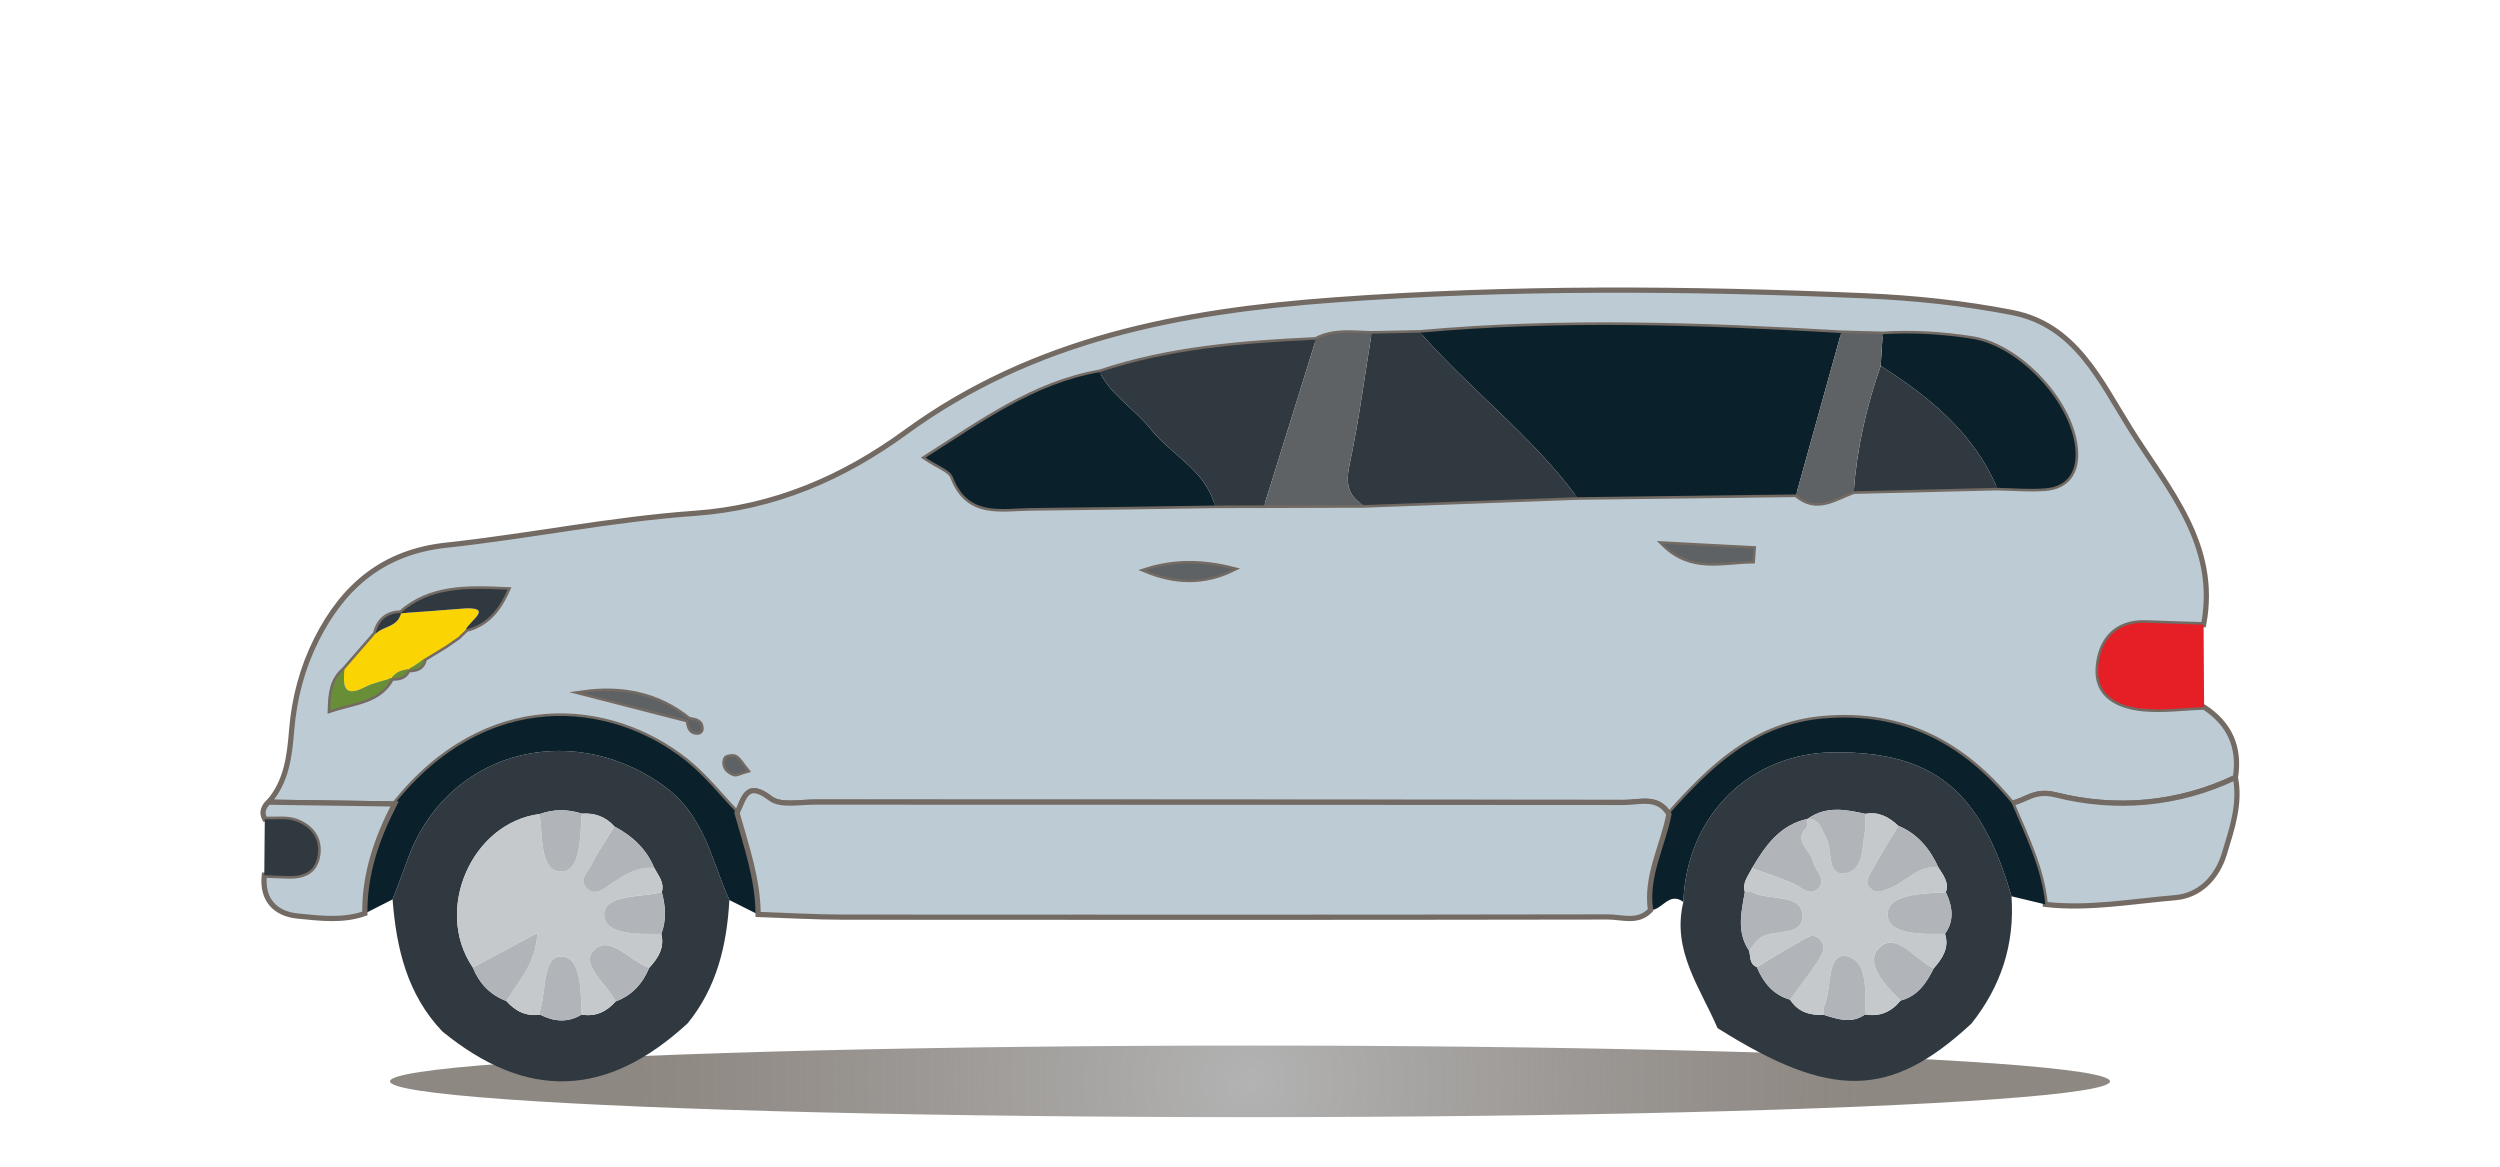 <?xml version="1.0" encoding="utf-8"?>
<!-- Generator: Adobe Illustrator 25.4.1, SVG Export Plug-In . SVG Version: 6.00 Build 0)  -->
<svg version="1.1" id="Layer_1" xmlns="http://www.w3.org/2000/svg" xmlns:xlink="http://www.w3.org/1999/xlink" x="0px" y="0px"
	 width="120px" height="56px" viewBox="0 0 120 56" style="enable-background:new 0 0 120 56;" xml:space="preserve">
<style type="text/css">
	.st0{fill:url(#SVGID_1_);}
	.st1{fill:#BDCCD4;stroke:#726A63;stroke-width:0.25;stroke-miterlimit:10;}
	.st2{fill:#303940;}
	.st3{fill:#0A212B;}
	.st4{fill:#E61E26;}
	.st5{fill:#5E6265;}
	.st6{fill:#FBD404;}
	.st7{fill:#688E37;}
	.st8{fill:#C5C9CC;}
	.st9{fill:#B1B4B8;}
</style>
<g>
	<radialGradient id="SVGID_1_" cx="60" cy="51.905" r="29.214" gradientUnits="userSpaceOnUse">
		<stop  offset="0" style="stop-color:#B3B3B3"/>
		<stop  offset="1" style="stop-color:#726A63;stop-opacity:0.8"/>
	</radialGradient>
	<ellipse class="st0" cx="60" cy="51.905" rx="41.279" ry="1.718"/>
	<g>
		<path class="st1" d="M105.797,33.941c1.229,0.802,1.729,1.928,1.505,3.377
			c-2.77,1.321-5.765,1.554-8.613,0.839c-1.067-0.268-1.432,0.278-2.124,0.394
			c-2.333-2.857-5.219-4.39-9.029-4.066c-3.301,0.28-5.41,2.327-7.426,4.598
			c-0.524-0.894-1.398-0.565-2.139-0.565c-12.957-0.016-25.914-0.01-38.872-0.018
			c-0.718-0-1.644,0.19-2.114-0.173c-1.171-0.905-1.271,0.03-1.608,0.696
			c-0.812-0.84-1.542-1.782-2.449-2.503c-3.67-2.914-9.599-3.449-13.987,2.07
			c-2.017-0.028-4.034-0.057-6.051-0.085c0.871-0.992,1.009-2.226,1.109-3.459
			c0.124-1.528,0.508-2.986,1.192-4.348c1.291-2.567,3.214-4.205,6.222-4.529
			c3.985-0.43,7.935-1.245,11.926-1.529c3.839-0.273,7.137-1.711,10.131-3.895
			c6.164-4.496,13.235-5.813,20.61-6.352c8.481-0.62,16.966-0.557,25.443-0.196
			c2.342,0.1,4.742,0.351,7.061,0.804c3.027,0.591,4.204,3.228,5.663,5.565
			c1.823,2.918,4.252,5.565,3.526,9.419c-0.911-0.031-1.822-0.049-2.732-0.09
			c-1.48-0.067-2.216,0.844-2.326,2.111c-0.121,1.396,0.99,1.903,2.163,2.015
			C103.839,34.111,104.823,33.976,105.797,33.941z M21.966,30.608
			c0.142-0.137,0.284-0.275,0.425-0.412l-0.017,0.017
			c0.927-0.246,1.508-0.834,1.987-1.907c-1.992-0.092-3.701-0.135-5.146,1.132
			l0.03-0.018c-0.664,0.015-1.065,0.352-1.219,0.993
			c-0.501,0.576-1.002,1.151-1.503,1.727c-0.582,0.499-0.649,1.142-0.67,1.946
			c1.18-0.4,2.358-0.404,2.955-1.542l-0.003,0.005
			c0.338,0.009,0.648-0.038,0.79-0.409l-0.005,0.007
			c0.384,0.01,0.704-0.076,0.779-0.524c0.34-0.208,0.681-0.416,1.021-0.624
			c0.202-0.14,0.404-0.28,0.606-0.42L21.966,30.608z M33.024,34.561
			c0.059,0.289,0.079,0.615,0.503,0.582c0.046-0.004,0.121-0.077,0.124-0.122
			c0.028-0.429-0.309-0.431-0.592-0.493c-1.495-1.204-3.218-1.531-5.095-1.268
			C29.65,33.694,31.336,34.128,33.024,34.561z M88.978,23.583
			c2.294-0.056,4.589-0.112,6.883-0.168c0.783,0.013,1.572,0.092,2.347,0.023
			c1.02-0.091,1.468-0.785,1.42-1.756c-0.115-2.304-2.677-5.06-4.965-5.42
			c-1.425-0.224-2.853-0.31-4.293-0.221c-0.665-0.018-1.33-0.037-1.994-0.055
			c-6.733-0.389-13.467-0.625-20.201-0.018c-0.78,0.016-1.56,0.033-2.34,0.048
			c-0.903-0.02-1.82-0.169-2.672,0.289c-3.515,0.162-7.014,0.436-10.385,1.561
			c-3.162,0.554-5.654,2.391-8.35,4.102c0.59,0.403,1.173,0.581,1.307,0.93
			c0.734,1.914,2.322,1.504,3.764,1.49c2.938-0.028,5.875-0.08,8.813-0.122
			c0.79-0.002,1.58-0.004,2.371-0.005c1.587-0.005,3.175-0.01,4.762-0.014
			c3.418-0.127,6.836-0.253,10.254-0.38c3.506-0.044,7.012-0.088,10.519-0.131
			C87.187,24.589,88.073,23.914,88.978,23.583z M79.85,26.111
			c1.343,1.331,2.823,0.823,4.266,0.812c0.014-0.195,0.027-0.391,0.041-0.586
			C82.722,26.261,81.286,26.186,79.85,26.111z M55.006,27.376
			c1.39,0.576,2.777,0.622,4.159-0.051C57.777,26.973,56.39,26.929,55.006,27.376
			z M35.834,36.981c-0.223-0.277-0.341-0.502-0.527-0.625
			c-0.105-0.07-0.437-0.017-0.468,0.06c-0.143,0.358,0.081,0.604,0.392,0.72
			C35.353,37.182,35.536,37.064,35.834,36.981z"/>
		<path class="st2" d="M33.006,49.121c-3.895,3.58-7.709,3.706-11.774,0.388
			c-1.688-1.776-2.208-3.993-2.389-6.338c0.231-0.611,0.477-1.216,0.691-1.833
			c1.8-5.193,7.687-6.836,12.194-3.714c2.115,1.465,2.389,3.612,3.282,5.579
			C34.889,45.361,34.41,47.398,33.006,49.121z M22.696,46.441
			c0.31,0.76,0.827,1.313,1.606,1.605c0.432,0.488,0.953,0.756,1.622,0.657
			c0.665,0.335,1.329,0.403,1.993-0.005c0.672,0.119,1.199-0.137,1.635-0.629
			c0.786-0.29,1.293-0.857,1.61-1.615c0.426-0.458,0.745-0.954,0.581-1.623
			c0.252-0.667,0.204-1.337,0.024-2.009c0.137-0.467-0.172-0.794-0.362-1.158
			c-0.378-0.913-1.053-1.541-1.912-1.991c-0.415-0.469-0.941-0.656-1.557-0.616
			c-0.679-0.22-1.356-0.224-2.03,0.018
			C22.667,39.481,20.798,43.656,22.696,46.441z"/>
		<path class="st2" d="M94.629,49.132c-3.897,3.607-6.727,3.657-12.188,0.216
			c-0.83-1.94-2.21-3.732-1.639-6.052c0.143-4.144,3.204-7.17,7.267-7.186
			c4.741-0.019,7.009,1.829,8.483,6.912C96.713,45.311,96.053,47.342,94.629,49.132
			z M86.777,39.3l-0.014,0.007c-1.333,0.289-2.03,1.294-2.665,2.367
			c-0.172,0.362-0.482,0.682-0.344,1.138c-0.169,0.96-0.409,1.925,0.207,2.827
			c0.069,0.287,0.006,0.636,0.368,0.785c0.315,0.743,0.782,1.331,1.598,1.561
			c0.377,0.591,0.944,0.763,1.605,0.725c0.666,0.206,1.333,0.45,1.993-0.017
			c0.704,0.125,1.263-0.122,1.705-0.667c0.821-0.211,1.235-0.843,1.586-1.539
			c0.412-0.478,0.765-0.976,0.544-1.661c0.469-0.657,0.353-1.326,0.041-1.998
			c0.161-0.473-0.123-0.814-0.348-1.172c-0.411-0.897-0.994-1.627-1.935-2.016
			c-0.443-0.417-0.938-0.693-1.576-0.573C88.596,38.857,87.652,38.673,86.777,39.3
			z"/>
		<path class="st1" d="M96.564,38.551c0.692-0.115,1.057-0.662,2.124-0.394
			c2.848,0.715,5.843,0.482,8.613-0.839c0.246,1.278-0.171,2.472-0.528,3.653
			c-0.347,1.148-1.18,2.019-2.361,2.117c-2.071,0.173-4.142,0.56-6.237,0.323
			C98.003,41.67,97.228,40.129,96.564,38.551z"/>
		<path class="st3" d="M35.01,43.203c-0.894-1.967-1.167-4.114-3.282-5.579
			c-4.507-3.122-10.394-1.479-12.194,3.714c-0.214,0.617-0.46,1.222-0.691,1.833
			c-0.444,0.226-0.888,0.451-1.332,0.677c-0.022-1.888,0.575-3.608,1.427-5.258
			c4.389-5.519,10.317-4.985,13.987-2.07c0.907,0.72,1.638,1.662,2.449,2.502
			c0.451,1.6,1.006,3.18,1.014,4.873C35.93,43.664,35.47,43.434,35.01,43.203z
			"/>
		<path class="st3" d="M96.564,38.551c0.664,1.578,1.438,3.119,1.612,4.86
			c-0.541-0.13-1.083-0.259-1.624-0.389c-1.475-5.083-3.743-6.931-8.483-6.912
			c-4.063,0.016-7.124,3.043-7.267,7.186c-0.686-0.522-1.017,0.4-1.577,0.388
			c-0.24-1.637,0.588-3.068,0.884-4.601c2.016-2.271,4.125-4.318,7.426-4.598
			C91.345,34.161,94.231,35.694,96.564,38.551z"/>
		<path class="st1" d="M18.939,38.59c-0.852,1.65-1.45,3.37-1.427,5.258
			c-1.059,0.374-2.161,0.226-3.221,0.123c-1.063-0.104-1.731-0.767-1.605-1.963
			c0.383,0.015,0.766,0.034,1.15,0.043c0.709,0.017,1.283-0.194,1.412-0.983
			c0.135-0.827-0.33-1.383-1.026-1.644c-0.453-0.169-1.004-0.077-1.511-0.103
			c-0.171-0.323-0.072-0.586,0.178-0.817
			C14.905,38.533,16.922,38.562,18.939,38.59z"/>
		<path class="st4" d="M105.797,33.941c-0.974,0.035-1.958,0.17-2.92,0.079
			c-1.173-0.111-2.284-0.619-2.163-2.015c0.11-1.267,0.846-2.178,2.326-2.111
			c0.91,0.041,1.821,0.06,2.732,0.09
			C105.78,31.304,105.789,32.623,105.797,33.941z"/>
		<path class="st2" d="M12.71,39.322c0.507,0.025,1.058-0.067,1.511,0.103
			c0.696,0.26,1.161,0.816,1.026,1.644c-0.128,0.789-0.703,1-1.412,0.983
			c-0.383-0.009-0.766-0.028-1.15-0.043
			C12.694,41.113,12.702,40.218,12.71,39.322z"/>
		<path class="st1" d="M80.109,39.083c-0.296,1.533-1.124,2.965-0.884,4.601
			c-0.593,0.639-1.364,0.328-2.045,0.329c-12.224,0.021-24.448,0.02-36.672,0.01
			c-1.373-0.001-2.745-0.084-4.118-0.129c-0.008-1.693-0.563-3.273-1.014-4.873
			c0.337-0.665,0.437-1.599,1.608-0.695c0.47,0.363,1.396,0.172,2.114,0.173
			c12.957,0.008,25.914,0.002,38.872,0.018
			C78.71,38.518,79.585,38.188,80.109,39.083z"/>
		<path class="st3" d="M86.216,23.732c-3.506,0.044-7.012,0.088-10.518,0.133
			c-2.173-2.952-5.13-5.156-7.524-7.898c6.734-0.607,13.468-0.371,20.2,0.018
			C87.655,18.567,86.936,21.15,86.216,23.732z"/>
		<path class="st2" d="M68.175,15.967c2.393,2.742,5.351,4.946,7.524,7.898
			c-3.418,0.127-6.836,0.253-10.255,0.38c-0.783-0.47-0.85-1.081-0.661-1.967
			c0.442-2.068,0.712-4.172,1.051-6.262
			C66.614,16,67.395,15.983,68.175,15.967z"/>
		<path class="st3" d="M58.311,24.265c-2.937,0.042-5.875,0.094-8.813,0.122
			c-1.442,0.014-3.03,0.424-3.764-1.49c-0.134-0.35-0.717-0.527-1.307-0.93
			c2.696-1.711,5.188-3.548,8.35-4.102c0.584,1.128,1.697,1.78,2.462,2.74
			C56.233,21.851,57.862,22.565,58.311,24.265z"/>
		<path class="st2" d="M58.311,24.265c-0.449-1.7-2.078-2.414-3.071-3.66
			c-0.765-0.96-1.878-1.612-2.462-2.74c3.371-1.125,6.869-1.399,10.384-1.56
			c-0.827,2.652-1.654,5.303-2.48,7.955C59.891,24.261,59.101,24.263,58.311,24.265
			z"/>
		<path class="st3" d="M90.37,16.041c1.439-0.089,2.867-0.004,4.293,0.221
			c2.288,0.36,4.851,3.116,4.965,5.42c0.048,0.971-0.4,1.665-1.42,1.756
			c-0.776,0.069-1.564-0.01-2.347-0.022c-1.131-2.649-3.244-4.361-5.588-5.852
			C90.306,17.056,90.338,16.549,90.37,16.041z"/>
		<path class="st5" d="M60.682,24.259c0.826-2.651,1.653-5.303,2.48-7.955
			c0.852-0.458,1.769-0.309,2.673-0.289c-0.339,2.09-0.609,4.195-1.051,6.262
			c-0.19,0.886-0.122,1.497,0.661,1.967C63.856,24.25,62.269,24.255,60.682,24.259
			z"/>
		<path class="st2" d="M90.273,17.563c2.344,1.491,4.457,3.203,5.588,5.852
			c-2.294,0.056-4.588,0.112-6.882,0.167
			C89.134,21.516,89.587,19.515,90.273,17.563z"/>
		<path class="st5" d="M90.273,17.563c-0.686,1.951-1.14,3.952-1.294,6.019
			c-0.906,0.331-1.792,1.006-2.763,0.15c0.719-2.583,1.438-5.166,2.158-7.748
			c0.665,0.019,1.33,0.037,1.995,0.056
			C90.338,16.549,90.306,17.056,90.273,17.563z"/>
		<path class="st6" d="M21.391,30.998c-0.34,0.208-0.681,0.416-1.021,0.625
			c-0.26,0.175-0.519,0.349-0.779,0.524l0.005-0.007
			c-0.332,0.003-0.611,0.11-0.79,0.409l0.003-0.005
			c-0.432,0.14-0.892,0.225-1.29,0.431c-1.057,0.547-1.042-0.108-0.995-0.835
			c0.501-0.576,1.002-1.151,1.503-1.727c0.382-0.361,1.093-0.318,1.218-0.993
			l-0.03,0.018c0.956-0.071,1.913-0.13,2.867-0.214
			c1.762-0.155,0.405,0.598,0.292,0.989l0.017-0.016
			c-0.142,0.137-0.284,0.275-0.425,0.412c0,0,0.032-0.03,0.031-0.03
			C21.795,30.718,21.593,30.858,21.391,30.998z"/>
		<path class="st2" d="M22.375,30.212c0.113-0.391,1.471-1.144-0.292-0.989
			c-0.955,0.084-1.911,0.143-2.867,0.214c1.445-1.267,3.154-1.224,5.146-1.132
			C23.883,29.378,23.302,29.967,22.375,30.212z"/>
		<path class="st5" d="M79.85,26.111c1.436,0.075,2.871,0.15,4.307,0.225
			c-0.014,0.195-0.028,0.391-0.041,0.586C82.673,26.933,81.193,27.442,79.85,26.111
			z"/>
		<path class="st5" d="M55.006,27.376c1.384-0.447,2.771-0.403,4.159-0.051
			C57.783,27.998,56.396,27.953,55.006,27.376z"/>
		<path class="st5" d="M33.023,34.562c-1.687-0.434-3.374-0.868-5.06-1.302
			c1.877-0.264,3.6,0.063,5.095,1.268L33.023,34.562z"/>
		<path class="st7" d="M16.525,32.14c-0.047,0.727-0.061,1.382,0.995,0.835
			c0.398-0.206,0.858-0.291,1.29-0.431c-0.597,1.138-1.775,1.142-2.955,1.542
			C15.875,33.282,15.943,32.638,16.525,32.14z"/>
		<path class="st5" d="M35.834,36.981c-0.298,0.083-0.481,0.201-0.603,0.155
			c-0.311-0.117-0.535-0.363-0.392-0.72c0.031-0.077,0.363-0.129,0.468-0.06
			C35.493,36.479,35.611,36.704,35.834,36.981z"/>
		<path class="st5" d="M33.058,34.527c0.283,0.063,0.621,0.065,0.592,0.493
			c-0.003,0.045-0.078,0.119-0.124,0.122c-0.424,0.034-0.444-0.292-0.503-0.581
			C33.023,34.562,33.058,34.527,33.058,34.527z"/>
		<path class="st2" d="M19.246,29.42c-0.126,0.675-0.836,0.632-1.218,0.993
			C18.181,29.772,18.582,29.435,19.246,29.42z"/>
		<path class="st7" d="M19.591,32.147c0.259-0.174,0.519-0.349,0.779-0.524
			C20.295,32.071,19.976,32.157,19.591,32.147z"/>
		<path class="st7" d="M18.807,32.548c0.179-0.299,0.458-0.405,0.79-0.409
			C19.455,32.511,19.145,32.557,18.807,32.548z"/>
		<path class="st2" d="M21.391,30.998c0.202-0.14,0.404-0.28,0.606-0.42
			C21.796,30.718,21.593,30.858,21.391,30.998z"/>
		<path class="st2" d="M21.966,30.608c0.142-0.137,0.283-0.275,0.425-0.412
			C22.25,30.333,22.108,30.47,21.966,30.608z"/>
		<path class="st8" d="M29.552,48.068c-0.436,0.492-0.963,0.749-1.635,0.629
			c-0.044-1.066,0.011-2.72-0.943-2.786c-0.935-0.065-0.751,1.656-1.047,2.597
			c-0.019,0.059-0.003,0.129-0.003,0.193c-0.669,0.098-1.191-0.169-1.622-0.657
			c0.592-0.957,1.427-1.808,1.49-3.264c-1.164,0.624-2.13,1.142-3.096,1.659
			c-1.898-2.785-0.03-6.96,3.208-7.368c0.149,1.042,0.002,2.759,1.027,2.759
			c0.979,0.001,0.896-1.719,1.003-2.777c0.616-0.04,1.142,0.147,1.557,0.616
			c-0.37,0.606-0.779,1.192-1.096,1.825c-0.179,0.357-0.679,0.775-0.166,1.191
			c0.355,0.288,0.722,0,1.045-0.225c0.641-0.447,1.292-0.875,2.13-0.801
			c0.19,0.364,0.499,0.691,0.362,1.158c-1.009,0.27-2.778,0.1-2.766,1.07
			c0.012,1.018,1.674,0.937,2.743,0.939c0.164,0.669-0.155,1.165-0.581,1.623
			c-0.916-0.316-1.914-1.617-2.658-0.845
			C27.836,46.299,29.131,47.236,29.552,48.068z"/>
		<path class="st9" d="M31.403,41.663c-0.838-0.074-1.489,0.354-2.13,0.801
			c-0.323,0.225-0.689,0.513-1.045,0.225c-0.513-0.416-0.012-0.834,0.166-1.191
			c0.316-0.633,0.726-1.219,1.096-1.825
			C30.351,40.122,31.025,40.75,31.403,41.663z"/>
		<path class="st9" d="M25.924,48.703c0-0.065-0.016-0.135,0.003-0.193
			c0.296-0.941,0.112-2.662,1.047-2.597c0.955,0.066,0.899,1.719,0.943,2.786
			C27.254,49.106,26.589,49.038,25.924,48.703z"/>
		<path class="st9" d="M22.696,46.441c0.966-0.518,1.932-1.036,3.096-1.659
			c-0.063,1.456-0.898,2.307-1.49,3.264C23.523,47.754,23.006,47.201,22.696,46.441
			z"/>
		<path class="st9" d="M27.934,39.056c-0.107,1.058-0.024,2.777-1.003,2.777
			c-1.026-0.001-0.879-1.717-1.027-2.759C26.579,38.832,27.255,38.835,27.934,39.056
			z"/>
		<path class="st9" d="M31.742,44.83c-1.069-0.003-2.731,0.079-2.743-0.939
			c-0.011-0.97,1.758-0.8,2.766-1.07C31.946,43.493,31.994,44.163,31.742,44.83
			z"/>
		<path class="st9" d="M29.552,48.068c-0.42-0.833-1.715-1.769-1.049-2.461
			c0.744-0.772,1.742,0.53,2.658,0.845C30.845,47.211,30.338,47.779,29.552,48.068
			z"/>
		<path class="st8" d="M83.753,42.811c-0.137-0.456,0.173-0.776,0.344-1.138
			c0.667,0.244,1.348,0.454,1.995,0.743c0.404,0.18,0.802,0.647,1.206,0.198
			c0.383-0.426-0.18-0.816-0.263-1.236c-0.112-0.564-1.018-0.999-0.285-1.703
			c0.021,0.045,0.034,0.096,0.065,0.132c0.019,0.022,0.064,0.02,0.098,0.029
			c-0.055-0.053-0.11-0.106-0.165-0.159c0.008-0.124,0.012-0.248,0.014-0.372
			l0.014-0.007c0.585,0.014,0.637,0.488,0.868,0.882
			c0.346,0.588-0.001,1.82,0.872,1.737c0.959-0.09,0.854-1.274,1.004-2.072
			c0.048-0.253,0.016-0.52,0.021-0.781c0.638-0.12,1.133,0.156,1.576,0.573
			c-0.401,0.672-0.825,1.331-1.193,2.02c-0.166,0.311-0.528,0.687-0.086,1.034
			c0.289,0.227,0.611,0.039,0.917-0.084c0.77-0.309,1.332-1.118,2.297-0.955
			c0.225,0.358,0.509,0.699,0.348,1.172c-1.09,0.061-2.798,0.077-2.795,1.053
			c0.003,1.013,1.675,0.956,2.754,0.945c0.22,0.685-0.133,1.183-0.545,1.661
			c-0.882-0.41-1.802-1.8-2.613-0.992c-0.744,0.741,0.3,1.808,1.027,2.531
			c-0.442,0.545-1.001,0.793-1.705,0.667c0.006-1.081,0.162-2.658-0.944-2.802
			c-0.92-0.12-0.633,1.592-1.03,2.432c-0.051,0.108-0.015,0.257-0.019,0.387
			c-0.662,0.038-1.228-0.134-1.605-0.725c0.446-0.616,0.912-1.218,1.33-1.852
			c0.206-0.313,0.428-0.717,0.089-1.053c-0.365-0.361-0.724,0.004-1.033,0.169
			c-0.677,0.362-1.324,0.78-1.984,1.175c-0.363-0.149-0.299-0.498-0.368-0.785
			c0.159-0.201,0.286-0.443,0.484-0.594c0.66-0.506,2.217-0.003,2.055-1.223
			c-0.121-0.907-1.563-0.595-2.359-0.976
			C84.03,42.792,83.883,42.821,83.753,42.811z"/>
		<path class="st9" d="M86.751,39.676c-0.733,0.703,0.173,1.139,0.285,1.703
			c0.083,0.419,0.646,0.809,0.263,1.236c-0.404,0.45-0.802-0.017-1.206-0.198
			c-0.647-0.289-1.328-0.499-1.995-0.743c0.635-1.074,1.333-2.078,2.665-2.367
			c-0.002,0.124-0.007,0.248-0.014,0.372L86.751,39.676z"/>
		<path class="st9" d="M93.053,41.655c-0.964-0.163-1.527,0.646-2.297,0.955
			c-0.306,0.123-0.628,0.311-0.917,0.084c-0.442-0.347-0.08-0.723,0.086-1.034
			c0.367-0.689,0.792-1.349,1.193-2.02C92.059,40.027,92.642,40.758,93.053,41.655z
			"/>
		<path class="st9" d="M84.328,46.423c0.659-0.395,1.306-0.813,1.984-1.175
			c0.309-0.165,0.669-0.53,1.033-0.169c0.339,0.336,0.117,0.74-0.089,1.053
			c-0.417,0.634-0.884,1.237-1.33,1.852
			C85.11,47.754,84.643,47.167,84.328,46.423z"/>
		<path class="st9" d="M89.542,39.066c-0.005,0.261,0.026,0.528-0.021,0.781
			c-0.15,0.798-0.045,1.982-1.004,2.072c-0.873,0.082-0.527-1.15-0.872-1.737
			c-0.232-0.394-0.283-0.868-0.868-0.882C87.652,38.673,88.596,38.857,89.542,39.066z"/>
		<path class="st9" d="M83.753,42.811c0.13,0.009,0.277-0.019,0.387,0.033
			c0.795,0.381,2.238,0.069,2.359,0.976c0.163,1.22-1.394,0.717-2.055,1.223
			c-0.197,0.151-0.324,0.394-0.484,0.594
			C83.344,44.736,83.584,43.771,83.753,42.811z"/>
		<path class="st9" d="M93.36,44.825c-1.079,0.011-2.751,0.067-2.754-0.945
			c-0.003-0.976,1.705-0.992,2.795-1.053
			C93.713,43.5,93.829,44.169,93.36,44.825z"/>
		<path class="st9" d="M91.23,48.025c-0.727-0.723-1.771-1.791-1.027-2.531
			c0.811-0.808,1.732,0.582,2.613,0.992C92.464,47.182,92.051,47.814,91.23,48.025
			z"/>
		<path class="st9" d="M87.531,48.71c0.004-0.13-0.032-0.279,0.019-0.387
			c0.397-0.84,0.11-2.552,1.03-2.432c1.106,0.144,0.95,1.721,0.944,2.802
			C88.864,49.16,88.197,48.916,87.531,48.71z"/>
		<path class="st9" d="M86.748,39.678c0.055,0.053,0.11,0.106,0.165,0.159
			c-0.034-0.009-0.08-0.008-0.098-0.029c-0.031-0.036-0.044-0.088-0.065-0.132
			L86.748,39.678z"/>
	</g>
</g>
</svg>
